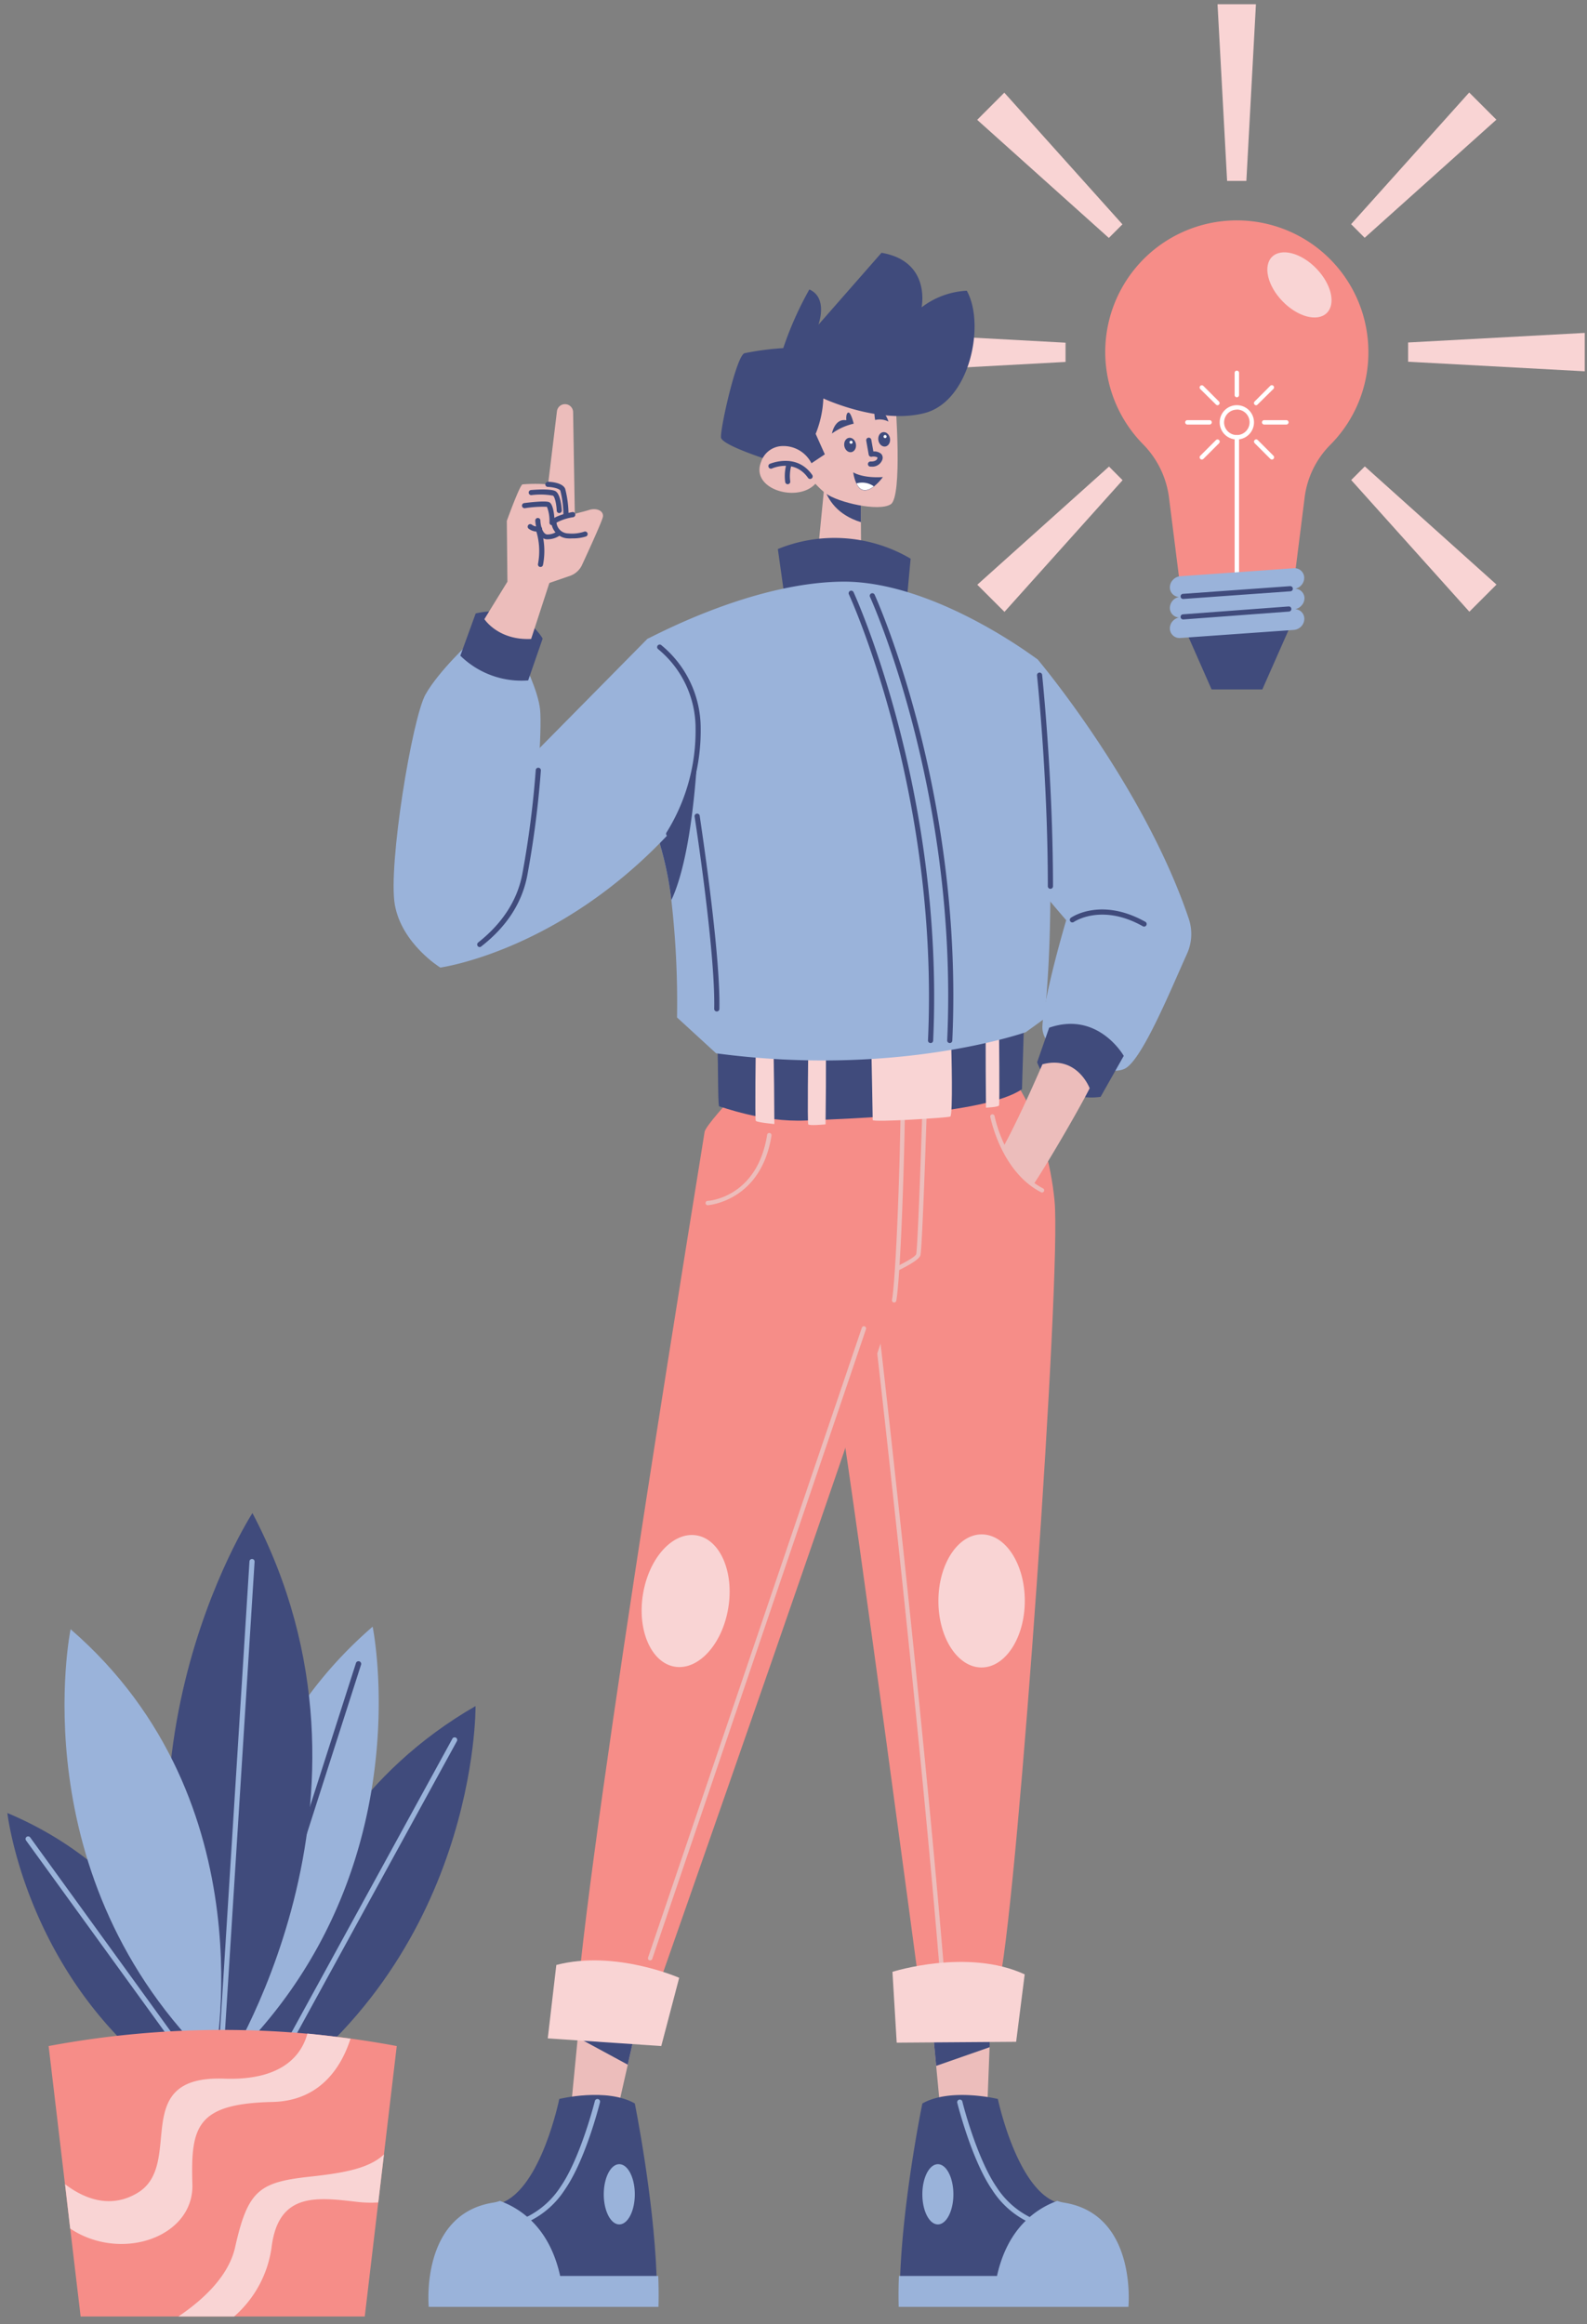 <svg width="155" height="227" fill="none" xmlns="http://www.w3.org/2000/svg"><rect width="100%" height="100%" fill="#808080" stroke="none"/><path d="M24.635 205.705S24.1 179.5 46.445 166.63c0 0 .31 24.76-21.81 39.075z" fill="#404B7C"/><path d="M26.31 203.225a.256.256 0 01-.124-.032.248.248 0 01-.096-.338l18.095-33.04a.252.252 0 01.34-.1.252.252 0 01.1.34l-18.095 33.04a.25.25 0 01-.22.13zm-3.915-1.85s-5.5-25.625 14-42.5c0 0 5 24.25-14 42.5z" fill="#9AB3DA"/><path d="M23.5 198.625h-.075a.25.25 0 01-.16-.315l11.5-35.875a.262.262 0 01.325-.175.258.258 0 01.155.126.263.263 0 01.02.199l-11.5 35.875a.249.249 0 01-.265.165zm-.695 8.45s-2.29-21.69-22.085-30c0 .02 2.33 20.495 22.085 30z" fill="#404B7C"/><path d="M21.14 205.245a.244.244 0 01-.115-.028.242.242 0 01-.09-.077l-18.39-25.385a.25.25 0 01.405-.295l18.39 25.39a.25.25 0 01-.2.395z" fill="#9AB3DA"/><path d="M21.655 202.555s17.73-26.8 3-54.775c.005 0-16.54 25.45-3 54.775z" fill="#404B7C"/><path d="M21.71 198.88a.24.24 0 01-.095-.025.244.244 0 01-.14-.24l2.89-46.115a.245.245 0 01.084-.172.253.253 0 01.181-.063.24.24 0 01.095.025.253.253 0 01.14.24l-2.905 46.095a.249.249 0 01-.25.255z" fill="#9AB3DA"/><path d="M20.895 201.625s5.5-25.625-14-42.5c0 0-5 24.25 14 42.5z" fill="#9AB3DA"/><path d="M38.75 199.835l-3.125 26.415H7.875L4.75 199.835a92.534 92.534 0 0134 0z" fill="#F68D88"/><path d="M30.335 212.585c-5.04.54-6.125 1.335-7.375 6.915-.64 2.85-3.185 5.165-5.54 6.75h5.445a10.95 10.95 0 003.68-6.915c.71-5.165 4.335-4.75 8.25-4.29.713.088 1.433.11 2.15.065l.555-4.69c-1.42 1.34-3.785 1.8-7.165 2.165zm-11.545.75c-.165-5.625.375-7.875 7.835-8.04 4.835-.11 6.81-3.68 7.61-6.18a128.38 128.38 0 00-4.21-.5c-.55 2.03-2.375 4.61-8.145 4.405-9.415-.335-3.79 8.375-8.46 11.165-2.77 1.655-5.395.42-7.065-.855l.5 4.33c4.98 3.315 12.09.84 11.935-4.325z" fill="#F9D4D4"/><path d="M126.025 61.145l-2.735 6.19h-4.955l-2.37-5.375 4.85-.565 5.21-.25z" fill="#404B7C"/><path d="M133.645 34.125a12.796 12.796 0 01-3.77 9.375 8.853 8.853 0 00-2.465 5.185l-.965 7.66H115.15l-.965-7.665a9.05 9.05 0 00-2.5-5.245 12.85 12.85 0 1121.96-9.31z" fill="#F68D88"/><path d="M120.8 42.925a1.679 1.679 0 01-1.547-1.034 1.678 1.678 0 01.363-1.825 1.673 1.673 0 012.577.253 1.675 1.675 0 01-1.393 2.606zm0-2.915a1.247 1.247 0 00-1.221 1.488 1.246 1.246 0 102.374-.723A1.241 1.241 0 00120.8 40v.01z" fill="#fff"/><path d="M120.8 56.105a.214.214 0 01-.215-.215V42.71a.216.216 0 01.215-.215.215.215 0 01.215.215v13.185a.215.215 0 01-.215.21zm0-17.305a.214.214 0 01-.215-.215v-2.17a.216.216 0 01.215-.215.214.214 0 01.215.215v2.165a.201.201 0 01-.015.084.208.208 0 01-.117.12.209.209 0 01-.083.016zm1.885.78a.214.214 0 01-.15-.365l1.53-1.53a.219.219 0 01.153-.063.214.214 0 01.215.215.212.212 0 01-.063.153l-1.535 1.51a.214.214 0 01-.15.08zm2.95 1.885h-2.165a.215.215 0 110-.43h2.165a.214.214 0 01.152.367.215.215 0 01-.152.063zm-1.415 3.415a.214.214 0 01-.15-.065l-1.53-1.53a.217.217 0 010-.305.214.214 0 01.305 0l1.53 1.53c.031.03.053.07.062.112a.22.22 0 01-.094.224.218.218 0 01-.123.034zm-6.84 0a.214.214 0 01-.15-.365l1.53-1.53a.217.217 0 01.305 0 .212.212 0 01.063.153.212.212 0 01-.063.152l-1.53 1.53a.217.217 0 01-.155.06zm.755-3.415h-2.165a.215.215 0 110-.43h2.165a.214.214 0 01.152.367.215.215 0 01-.152.063zm.78-1.885a.215.215 0 01-.15-.065L117.23 38a.219.219 0 01-.063-.153.212.212 0 01.133-.199.214.214 0 01.235.047l1.53 1.53a.214.214 0 01-.039.316.211.211 0 01-.111.039z" fill="#fff"/><path d="M127.08 59.18a1.13 1.13 0 01-.58.32.93.93 0 01.89.94 1.09 1.09 0 01-.3.74 1.13 1.13 0 01-.735.345l-11.06.785a.941.941 0 01-1.035-.935c.002-.277.111-.542.305-.74.157-.166.361-.28.585-.325a.936.936 0 01-.89-.94 1.104 1.104 0 01.905-1.065.937.937 0 01-.905-.94 1.06 1.06 0 01.305-.735 1.1 1.1 0 01.73-.35l11.05-.78a.94.94 0 011.035.94 1.068 1.068 0 01-.3.735c-.155.166-.357.28-.58.325a.93.93 0 01.905.94c-.007.28-.124.545-.325.74z" fill="#9AB3DA"/><path d="M115.555 58.5a.251.251 0 01-.25-.25.249.249 0 01.25-.25L126 57.25a.254.254 0 01.259.327.24.24 0 01-.048.086.245.245 0 01-.171.087l-10.465.75h-.02zm0 2a.251.251 0 01-.25-.25.25.25 0 01.25-.25l10.315-.77a.251.251 0 01.035.5l-10.33.77h-.02z" fill="#404B7C"/><path d="M129.58 30.576c.912-.884.458-2.832-1.014-4.35-1.472-1.52-3.404-2.034-4.317-1.15-.912.884-.458 2.832 1.014 4.35 1.472 1.52 3.405 2.035 4.317 1.15zM122.665.415l-.935 17.255h-1.88L118.915.415h3.75zM98.09 9.05l11.535 12.86-1.325 1.33-12.86-11.535 2.65-2.655zM86.82 32.535l17.25.935v1.88l-17.25.935v-3.75zm8.63 24.575l12.865-11.54 1.325 1.33-11.535 12.86-2.655-2.65zm48.06 2.635l-11.54-12.86 1.33-1.33 12.86 11.54-2.65 2.65zm11.27-23.48l-17.25-.935v-1.88l17.25-.935v3.75zm-8.63-24.575l-12.865 11.535-1.325-1.33 11.535-12.86 2.655 2.655z" fill="#F9D4D4"/><path d="M96.835 195.125l-.185 4.825-.255 6.675h-4.5l-.46-4.855-.665-7.02 6.065.375z" fill="#ECBDBB"/><path d="M96.835 195.125l-.185 4.825-5.215 1.82-.665-7.02 6.065.375zM88 225.085l22.065.065s.92-8.77-6.27-9.895a3.488 3.488 0 01-.635-.165c-3.89-1.435-5.7-10.085-5.7-10.085s-4.625-1.125-7.375.44c0 0-1.865 9.05-2.165 16.81-.045 1.035.05 1.865.08 2.83z" fill="#404B7C"/><path d="M100.425 216.97a.253.253 0 01-.095 0 8.65 8.65 0 01-3.425-3.09c-2-2.91-3.355-8.29-3.41-8.5a.257.257 0 01.5-.12c0 .055 1.385 5.5 3.34 8.355a8.328 8.328 0 003.165 2.885.252.252 0 01.11.109.249.249 0 01-.185.361z" fill="#9AB3DA"/><path d="M87.775 225.31h22.435s.875-9.06-6.315-10.185a3.488 3.488 0 01-.635-.165c-2.09.765-4.855 2.66-5.885 7.33h-9.58c-.04 1.04-.05 2.055-.02 3.02zm3.825-8.055c.837 0 1.515-1.316 1.515-2.94 0-1.624-.678-2.94-1.515-2.94-.837 0-1.515 1.316-1.515 2.94 0 1.624.678 2.94 1.515 2.94z" fill="#9AB3DA"/><path d="M89.665 193.085s-5.83-43.75-7.665-55.42c0 0-2.5-36.665 7-37.335 9.5-.67 13.335 9.835 14 17 .665 7.165-3.5 66.665-5.335 76l-8-.245z" fill="#F68D88"/><path d="M101.815 116.465a.211.211 0 01-.1 0c-3.92-2-4.945-7.18-5-7.4a.217.217 0 01.174-.229.21.21 0 01.151.028c.046.027.08.07.095.121 0 .05 1.03 5.17 4.765 7.1a.214.214 0 01.02.322.214.214 0 01-.105.058z" fill="#ECBDBB"/><path d="M100.091 156.37c.009-3.59-1.874-6.504-4.205-6.509-2.33-.006-4.226 2.9-4.234 6.49-.009 3.59 1.874 6.504 4.205 6.51 2.33.005 4.226-2.901 4.234-6.491z" fill="#F9D4D4"/><path d="M92 192.715a.217.217 0 01-.215-.195c-2.1-25.575-6.21-61.26-6.25-61.62a.215.215 0 11.425-.05c.04.355 4.15 36.05 6.25 61.63a.216.216 0 01-.195.23l-.015.005z" fill="#ECBDBB"/><path d="M87.165 192.585s7.335-2.335 12.915.25l-.835 6.585-11.665.085-.415-6.92z" fill="#F9D4D4"/><path d="M86.19 124.775a.22.22 0 01-.14-.046.217.217 0 01-.055-.272.213.213 0 01.11-.097c1.55-.645 3.28-1.54 3.375-1.865.135-.47.44-8.82.615-14.32a.207.207 0 01.136-.199.219.219 0 01.084-.011.23.23 0 01.082.018.238.238 0 01.069.048.22.22 0 01.06.154c-.046 1.41-.446 13.795-.636 14.43-.19.635-2.825 1.805-3.625 2.135a.22.22 0 01-.075.025z" fill="#ECBDBB"/><path d="M71.375 107.315s-2.5 2.69-2.56 3.25c-.06.56-11 66.94-12.5 85.27h7.335s23.165-66 23.665-68.835c.5-2.835 1-19.335.835-24-.165-4.665-11.9-4.04-16.775 4.315z" fill="#F68D88"/><path d="M87.335 127.215h-.04a.22.22 0 01-.14-.088.224.224 0 01-.035-.162c.38-2.145.785-12.665.855-19.77a.2.2 0 01.215-.215.215.215 0 01.21.215c-.06 6.37-.45 17.5-.86 19.84a.216.216 0 01-.205.18zm-18.21-9.5a.216.216 0 01-.215-.215.215.215 0 01.215-.215c.195 0 4.84-.385 5.8-6.445a.203.203 0 01.084-.142.218.218 0 01.077-.036.217.217 0 01.084-.002.216.216 0 01.18.245c-1 6.41-6.145 6.8-6.2 6.805l-.025.005zm-5.625 73.75h-.07a.216.216 0 01-.135-.27l20.875-61.5a.209.209 0 01.039-.079.21.21 0 01.24-.071.22.22 0 01.075.045.219.219 0 01.05.245l-20.874 61.5a.214.214 0 01-.2.13z" fill="#ECBDBB"/><path d="M71.128 157.061c.587-3.541-.8-6.722-3.1-7.103-2.299-.381-4.639 2.18-5.226 5.722-.588 3.541.8 6.721 3.099 7.103 2.3.381 4.64-2.18 5.227-5.722z" fill="#F9D4D4"/><path d="M62.875 194.75l-1.56 6.905-1.125 4.97h-4.5l.74-7.615.38-3.885 6.065-.375z" fill="#ECBDBB"/><path d="M56.81 195.125l6.065-.375-1.56 6.905-4.885-2.645.38-3.885zM64.03 225l-21.845.125s-1.13-8.625 6.065-9.75c.246-.053.486-.127.72-.22C52.86 213.72 54.625 205 54.625 205s4.625-1.125 7.375.44c0 0 1.825 9 2.125 16.78.04 1.04-.065 1.815-.095 2.78z" fill="#404B7C"/><path d="M51.655 216.97a.253.253 0 01-.258-.393.256.256 0 01.163-.107 8.326 8.326 0 003.2-2.91c1.95-2.835 3.325-8.3 3.34-8.355a.256.256 0 01.31-.19.257.257 0 01.19.31c-.055.23-1.41 5.61-3.41 8.5a8.648 8.648 0 01-3.425 3.09.253.253 0 01-.11.055z" fill="#9AB3DA"/><path d="M64.31 225.31H41.875s-.875-9.06 6.315-10.185a3.48 3.48 0 00.635-.165c2.09.765 4.855 2.66 5.885 7.33h9.58c.04 1.04.05 2.055.02 3.02zm-3.825-8.055c.837 0 1.515-1.316 1.515-2.94 0-1.624-.678-2.94-1.515-2.94-.837 0-1.515 1.316-1.515 2.94 0 1.624.678 2.94 1.515 2.94z" fill="#9AB3DA"/><path d="M54.335 191.915l-.835 7.17 11.085.75 1.75-6.665s-6.25-2.755-12-1.255z" fill="#F9D4D4"/><path d="M101.375 64.44s10.335 12.26 14.73 25.29a4.69 4.69 0 01-.17 3.42c-1.5 3.305-4.3 10.185-6 11.185-1.7 1-8.25-1.085-8.125-4.085s2.325-10.375 2.325-10.375S98.26 83.125 93.885 77s.365-17.625 7.49-12.56z" fill="#9AB3DA"/><path d="M111.75 90.5a.248.248 0 01-.125-.03c-4.025-2.27-6.705-.45-6.735-.43a.256.256 0 01-.191.05.243.243 0 01-.167-.104.243.243 0 01-.04-.194.243.243 0 01.04-.093.243.243 0 01.073-.07c.12-.084 2.97-2 7.265.406a.25.25 0 01-.12.465zm-9.28 9.875l-1.175 3.375a4.95 4.95 0 002.5 2.75 6.046 6.046 0 003.7.625l2.26-4s-2.495-4.415-7.285-2.75z" fill="#404B7C"/><path d="M106.425 106.29c-1.3 2.555-4.5 7.96-5.5 9.41A9.67 9.67 0 0198 112c1.7-3.105 3.81-8.05 3.81-8.05 3.405-.91 4.615 2.34 4.615 2.34zm-22.3-49.35l-4.53-.13.9-9.15.035-.38 3.53.53.025 3.215.04 5.915z" fill="#ECBDBB"/><path d="M84.085 51c-2.29-.705-3.22-2.18-3.59-3.365l.035-.38 3.53.53.025 3.215zM70 101.94c.19 0 .065 6.125.25 6.125s4.19 1.565 8.44 1.375c4.25-.19 17.5-.56 21.125-3.06l.19-6.25C90.5 103.27 80.5 103.65 70 101.94z" fill="#404B7C"/><path d="M85.115 102.945s.125 6.195.12 6.445c-.005.25 7.29-.22 7.575-.335.285-.115.105-6.625.105-6.625s-2.79.35-7.8.515zm-11.3-.82s-.095 7.19 0 7.345c.095.155 1.815.315 1.815.315s-.03-7.595-.125-7.625c-.095-.03-1.535-.255-1.69-.035zm5.125.345s-.095 7.19 0 7.345c.095.155 1.69 0 1.69 0s.095-7.28 0-7.31c-.095-.03-1.535-.255-1.69-.035zm18.635-1.85s.07 7.175 0 7.345c-.07.17-1.275.22-1.275.22s-.07-7.27 0-7.315c.07-.045 1.155-.445 1.275-.25z" fill="#F9D4D4"/><path d="M75.97 53.625a14.651 14.651 0 0112.97.94l-.375 4.065-11.78.78-.815-5.785z" fill="#404B7C"/><path d="M102 99.5l-1.81 1.31s-12.565 4.44-30.25 2.065l-3.815-3.5a88.096 88.096 0 00-.555-11.455 32.347 32.347 0 00-.945-4.86c0-.035 0-.075-.035-.12-.67-2.385-1-6.065-1.2-9.66a163.71 163.71 0 01-.14-10.905c.19 0 9.875-5.435 18.94-5.565 9.065-.13 19.185 7.63 19.185 7.63S103.625 84 102 99.5z" fill="#9AB3DA"/><path d="M102.59 86.81a.252.252 0 01-.25-.25c0-9.06-.74-17.425-1.055-20.595a.257.257 0 01.131-.247.247.247 0 01.277.029.258.258 0 01.092.168c.315 3.18 1.05 11.56 1.06 20.645a.25.25 0 01-.25.25h-.005zM68.04 74.915c-.255 3.6-.895 9.66-2.47 13a32.352 32.352 0 00-.945-4.86c0-.035 0-.075-.035-.12-.67-2.385-1-6.065-1.2-9.66a163.71 163.71 0 01-.175-7.745c1.22.925 2.28 2.043 3.14 3.31a9.395 9.395 0 011.685 6.075zm22.835 26.96a.254.254 0 01-.174-.08.25.25 0 01-.066-.18c1.11-24.285-7.64-43.38-7.725-43.57a.25.25 0 01.455-.21c.09.19 8.89 19.4 7.775 43.805a.254.254 0 01-.084.173.245.245 0 01-.181.062z" fill="#404B7C"/><path d="M92.75 101.875a.254.254 0 01-.225-.164.244.244 0 01-.015-.096c1.11-24.275-7.455-43.135-7.54-43.32a.25.25 0 11.455-.21c.085.19 8.7 19.15 7.585 43.555a.252.252 0 01-.26.235zM70 98.79a.252.252 0 01-.228-.159.253.253 0 01-.017-.096c.125-5.58-1.895-18.66-1.915-18.79a.253.253 0 01.5-.075c0 .13 2.045 13.255 1.92 18.875a.249.249 0 01-.26.245z" fill="#404B7C"/><path d="M63.25 62.375L48.875 76.94 43 94.5s11.565-1.56 22.315-13.06a18.795 18.795 0 002.875-10.31 10.19 10.19 0 00-4.94-8.755z" fill="#9AB3DA"/><path d="M65.31 81.69a.25.25 0 01-.205-.395 18.724 18.724 0 002.83-10.165 10 10 0 00-3.68-7.75.25.25 0 01.315-.385 10.5 10.5 0 013.865 8.135A19.244 19.244 0 0165.5 81.585a.25.25 0 01-.19.105z" fill="#404B7C"/><path d="M46 62.625s-3.125 2.875-4.435 5.19c-1.31 2.315-3.685 16.75-3 20.565C39.25 92.195 43 94.5 43 94.5s7-2.625 8.25-9.06c1.25-6.435 1.69-14.25 1.5-16.125-.19-1.875-1.625-4.685-1.625-4.685L46 62.625z" fill="#9AB3DA"/><path d="M46.855 92.5a.25.25 0 01-.155-.445c2.365-1.87 3.81-4.105 4.305-6.64a94.202 94.202 0 001.32-10.2.244.244 0 01.27-.23.25.25 0 01.23.27A94.68 94.68 0 0151.5 85.5c-.5 2.655-2 5-4.5 6.94a.25.25 0 01-.145.06zm-.395-32.585l-1.5 4.125a8.525 8.525 0 006.625 2.415L53 62.37s-1.915-3.535-6.54-2.455z" fill="#404B7C"/><path d="M56.155 51.095l-2.53 5.935-1.75 5.375c-3.22.155-4.565-1.935-4.565-1.935l2.25-3.66-.06-5.935s1.25-3.47 1.53-3.565a15.1 15.1 0 012.5 0l.865-7.14a.79.79 0 01.885-.69.79.79 0 01.695.77l.18 10.845z" fill="#ECBDBB"/><path d="M53.56 52.67c-.075.006-.15.006-.225 0-.955-.155-1.045-1.66-1.055-1.83a.25.25 0 01.5 0c0 .33.16 1.28.635 1.36A1.61 1.61 0 0055 51.1a10.119 10.119 0 00-.27-3.17c-.085-.22-.78-.365-1.23-.375a.251.251 0 01-.24-.26.275.275 0 01.26-.24c.24 0 1.45.075 1.685.7.287 1.128.385 2.295.29 3.455a2.115 2.115 0 01-1.935 1.46z" fill="#404B7C"/><path d="M52.79 55.375h-.04a.25.25 0 01-.205-.29 6.696 6.696 0 00-.205-3.32.25.25 0 11.465-.185 7.104 7.104 0 01.23 3.59.25.25 0 01-.245.205z" fill="#404B7C"/><path d="M52.5 51.925a1.42 1.42 0 01-.875-.295.25.25 0 01.325-.38.922.922 0 00.695.165.253.253 0 11.075.5 1.511 1.511 0 01-.22.01zm1.415-.63a.25.25 0 01-.25-.245 3.794 3.794 0 00-.245-1.55 11.2 11.2 0 00-2.155.135.254.254 0 01-.282-.218.252.252 0 01.217-.282c.47-.06 2.03-.245 2.42-.095.39.15.53 1.175.545 2a.248.248 0 01-.15.234.25.25 0 01-.095.021h-.005z" fill="#404B7C"/><path d="M54.625 50.115a.25.25 0 01-.25-.24c-.025-.615-.185-1.37-.37-1.465a6.825 6.825 0 00-2.095-.05.251.251 0 11-.045-.5c.31-.025 1.895-.15 2.375.105s.615 1.5.63 1.885a.25.25 0 01-.24.26l-.005.005z" fill="#404B7C"/><path d="M54.095 50.905a1.775 1.775 0 00.97 1.345 4.695 4.695 0 00-1.81 2.655c-.5 1.845-.06 2.19-.06 2.19l2.46-.845a2.04 2.04 0 001.19-1.07c.655-1.42 1.97-4.29 2.04-4.71.095-.56-.595-.905-1.375-.655s-3.355.81-3.415 1.09z" fill="#ECBDBB"/><path d="M55.87 52.585a3.04 3.04 0 01-.405 0 1.695 1.695 0 01-1.62-1.62.25.25 0 01.045-.18c.055-.075.41-.455 2-.77a.254.254 0 11.095.5 4.864 4.864 0 00-1.63.53 1.16 1.16 0 001.13 1.055 3.84 3.84 0 001.58-.175.25.25 0 11.16.475 4.317 4.317 0 01-1.355.185z" fill="#404B7C"/><path d="M77.165 44.29s2.29 3.04 3.5 3.915S85.835 50 87 49.25s.46-9.915.46-9.915-3.085-4.46-7.625-2.5-2.67 7.455-2.67 7.455z" fill="#ECBDBB"/><path d="M90.335 40.335c-4.42 1.165-9.92-1.42-9.92-1.42a10.297 10.297 0 01-.75 3.46l.895 2-2.31 1.54s-7.79-2.205-7.835-3.205c-.045-1 1.5-7.92 2.295-8.21a27.242 27.242 0 013.79-.5 33.065 33.065 0 012.55-5.73c1.815.81.935 3.295.88 3.45l6.165-7.03c4.875.83 3.915 5.33 3.915 5.33a7.896 7.896 0 014.415-1.625c1.825 3.27.325 10.77-4.09 11.94z" fill="#404B7C"/><path d="M79.385 45.545a3.07 3.07 0 00-3.135-1.97 2.245 2.245 0 00-1.92 1.55c-1.125 2.835 4.165 4.165 5.585 1.75l-.53-1.33z" fill="#ECBDBB"/><path d="M79.125 46.78a.25.25 0 01-.205-.105c-1.32-1.885-3.445-.955-3.535-.915a.25.25 0 01-.205-.455c.025 0 2.6-1.14 4.15 1.085a.25.25 0 01-.205.39z" fill="#404B7C"/><path d="M76.935 47.295a.25.25 0 01-.245-.215 4.44 4.44 0 01.15-1.87.25.25 0 01.47.165 3.968 3.968 0 00-.13 1.63.249.249 0 01-.21.285h-.035v.005zm4.32-4.955s.265-1.5 1.405-1.295c0 0-.07-.67.185-.75.255-.08.535 1.085.535 1.085a5.868 5.868 0 00-2.125.96zm5.52-1.165s-.38-1.315-.965-.72c0 0-.07-.66-.22-.64-.34.05-.115 1.205-.115 1.205.438-.106.9-.05 1.3.155zm-.545 5.42c-.255.347-.555.66-.89.93-.555.43-1.25.655-1.69-.285a3.942 3.942 0 01-.315-1.11s.865.595 2.895.465z" fill="#404B7C"/><path d="M85.345 47.5c-.555.43-1.25.655-1.69-.285a1.961 1.961 0 011.69.285z" fill="#fff"/><path d="M83.146 44.162c.313-.052.514-.408.45-.795-.065-.387-.372-.658-.685-.605-.313.052-.514.408-.45.795.065.387.372.658.685.605z" fill="#404B7C"/><path d="M83.138 43.344a.15.15 0 10-.05-.295.15.15 0 00.05.295z" fill="#fff"/><path d="M86.473 43.61c.314-.053.515-.41.45-.796-.065-.387-.371-.658-.684-.605-.314.052-.515.408-.45.795.065.387.371.658.684.605z" fill="#404B7C"/><path d="M86.47 42.787a.15.15 0 10-.05-.296.15.15 0 00.05.296z" fill="#fff"/><path d="M85.12 45.575H85a.249.249 0 01-.141-.44.255.255 0 01.181-.06s.575.035.655-.325a.115.115 0 000-.08.906.906 0 00-.565-.06.25.25 0 01-.285-.205l-.24-1.365a.25.25 0 01.205-.29.255.255 0 01.29.205l.2 1.14a1.032 1.032 0 01.76.23.56.56 0 01.13.53 1.03 1.03 0 01-1.07.72z" fill="#404B7C"/></svg>